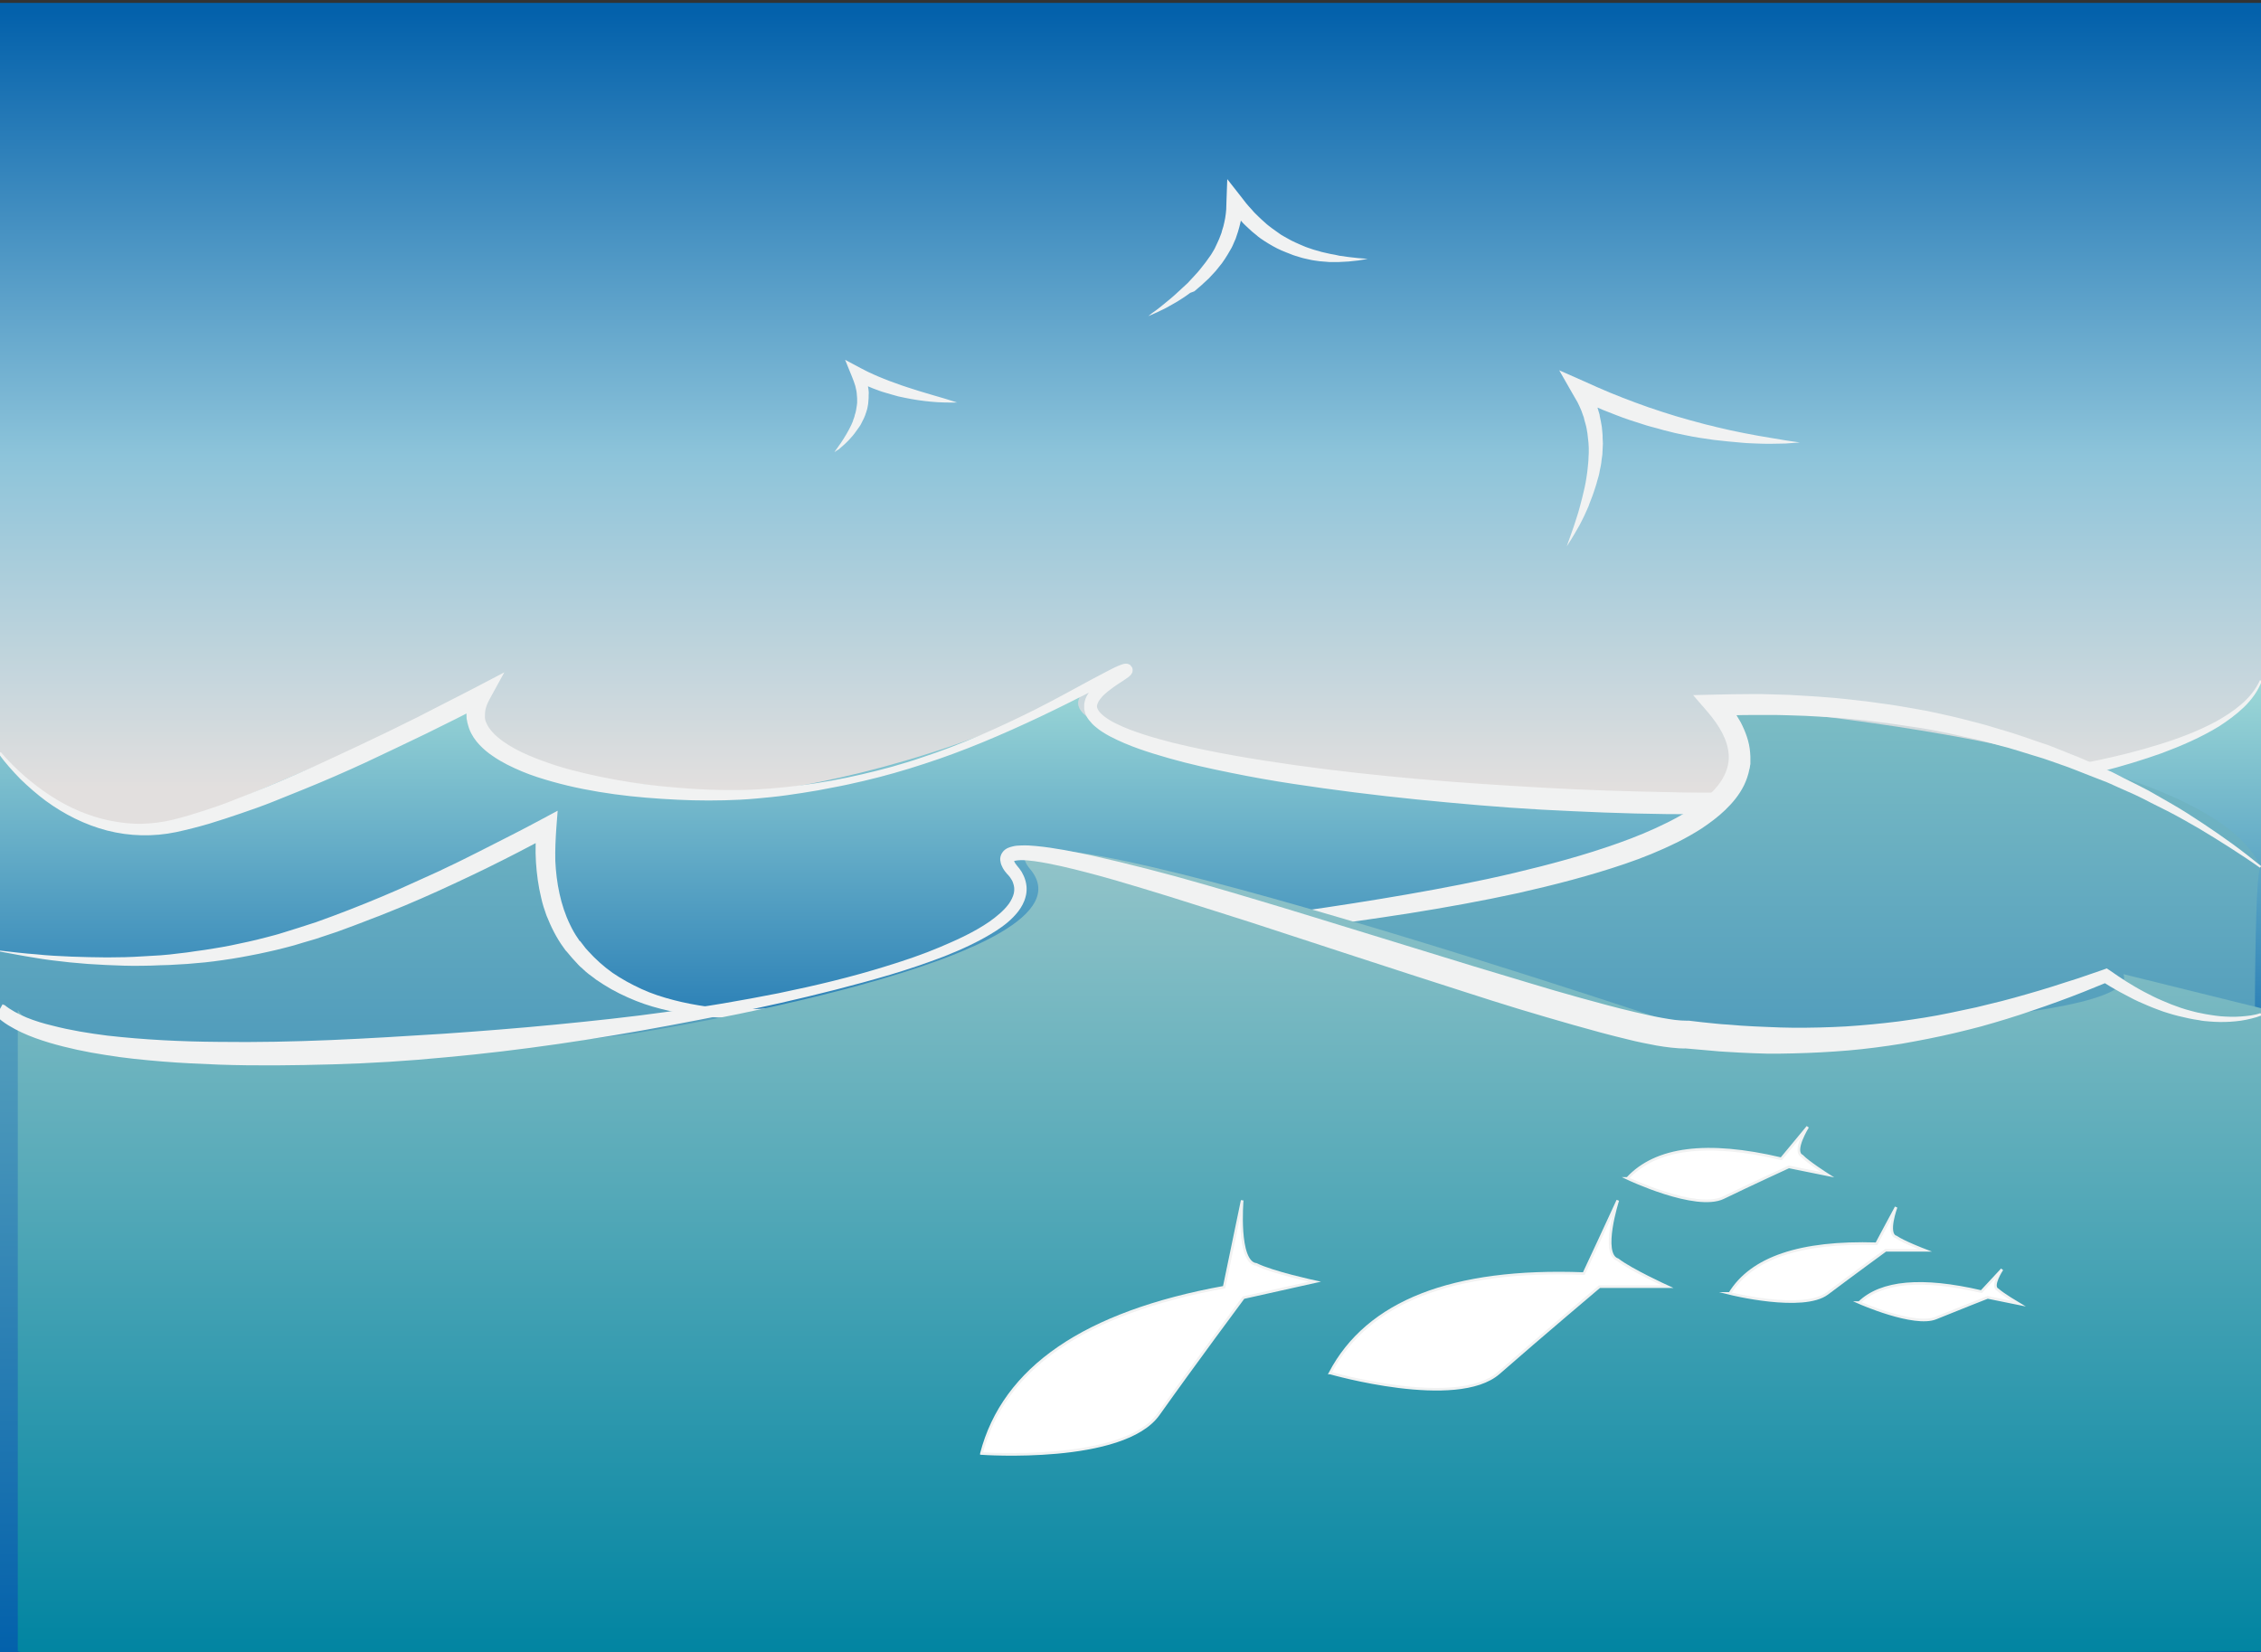 <?xml version="1.0" encoding="UTF-8"?>
<svg enable-background="new 0 0 864.4 631.7" version="1.1" viewBox="0 0 864.4 631.7" xml:space="preserve" xmlns="http://www.w3.org/2000/svg">
<rect x="0" y="0" width="864.4" height="631.7" fill="#333333" stroke="none"/>
<style type="text/css">
	.st0{fill:url(#e);}
	.st1{fill:url(#f);}
	.st2{fill:#F1F2F2;}
	.st3{fill:url(#g);}
	.st4{fill:url(#h);}
	.st5{fill:none;stroke:#F1F2F2;stroke-miterlimit:10;}
	.st6{fill:#FFFFFF;stroke:#F1F2F2;stroke-miterlimit:10;}
</style>
		<linearGradient id="e" x1="432.2" x2="432.2" y1="841.7" y2="211.1" gradientTransform="translate(0 -210)" gradientUnits="userSpaceOnUse">
		<stop stop-color="#E2DFDE" offset=".524"/>
		<stop stop-color="#8DC4DA" offset=".725"/>
		<stop stop-color="#0361AB" offset=".994"/>
	</linearGradient>
	<path class="st0" d="m0 1.1h864.4v630.6h-864.4v-630.6z"/>
	<linearGradient id="f" x1="432.2" x2="432.2" y1="634.28" y2="259.89" gradientUnits="userSpaceOnUse">
		<stop stop-color="#0361AB" offset=".534"/>
		<stop stop-color="#9DD8D7" offset=".999"/>
	</linearGradient>
	<path class="st1" d="m422 259.9c-20.1 10.7-45.6 22.1-76 31-22.8 6.7-43.7 10.6-62 13-68.1-5.4-103-14.8-104.4-28-0.3-3 1-6.3 4.4-10l-117 50c3.5 5.1-48 0.5-67-28v343.8c0 5.8 864.4 0 864.4 0v-371.8c-10.4 41-220.4 50-220.4 50s-288-20-222-50z"/>
	<path class="st2" d="m0.3 287.6c2.7 3.2 5.7 6.2 8.9 9s6.5 5.3 10 7.6 7.2 4.3 11 5.9 7.8 2.9 11.8 3.7 8.1 1.3 12.2 1.2 8.1-0.6 12.1-1.6c4.1-1 8-2.2 12-3.5s8-2.7 11.9-4.3c3.9-1.5 7.9-3.1 11.8-4.7s7.8-3.3 11.7-5c7.8-3.4 15.4-7 23.1-10.6s15.3-7.3 22.9-11.1l11.3-5.8c3.8-1.9 7.6-3.9 11.3-5.8l10.5-5.5-5.7 10.4c-0.8 1.5-1.4 3-1.6 4.4-0.1 0.7-0.1 1.4-0.1 2.1v0.5c0 0.2 0.1 0.5 0.1 0.7 0 0.1 0.1 0.3 0.1 0.4s0.1 0.3 0.2 0.5c1 2.7 3.5 5.2 6.4 7.3s6.3 3.9 9.8 5.4 7.1 2.8 10.8 4c7.4 2.3 15.1 4 22.8 5.4s15.6 2.4 23.4 3c7.9 0.7 15.7 1 23.6 0.9s15.7-0.8 23.6-1.8c3.9-0.5 7.8-1.1 11.7-1.8s7.8-1.5 11.6-2.4c1.9-0.5 3.9-0.9 5.8-1.4l5.7-1.5c3.8-1.1 7.6-2.2 11.3-3.5 15-4.9 29.5-11.4 43.7-18.5 7.1-3.6 14-7.4 21-11.2l5.3-2.8c1.8-0.9 3.5-1.9 5.5-2.7 0.5-0.2 1-0.4 1.7-0.6 0.2 0 0.4-0.1 0.7-0.1h0.5c0.2 0 0.5 0 1 0.3 0.3-0.2 1.4 1.6 1.2 1.3 0.3 0.9 0 1.7-0.1 1.9-0.3 0.6-0.5 0.8-0.6 0.9-0.6 0.6-1 0.9-1.5 1.2l-1.3 0.9c-1.7 1.1-3.3 2.1-4.8 3.3-1.5 1.1-2.9 2.3-3.9 3.6-0.5 0.6-0.9 1.3-1.1 1.9-0.1 0.3-0.2 0.6-0.2 0.8v0.4c0 0.3 0.1 0.3 0.1 0.4 0.2 0.9 1.3 2.2 2.6 3.2s2.9 2 4.6 2.8c3.4 1.7 7 3 10.7 4.2s7.5 2.2 11.3 3.2c15.2 3.7 30.9 6.3 46.5 8.5 15.7 2.2 31.4 3.9 47.2 5.3s31.6 2.4 47.4 3.3 31.6 1.4 47.5 1.7c15.8 0.4 31.6 0.2 47.4-0.2s31.6-1.3 47.4-2.6c15.8-1.2 31.5-3 47.1-5.3 15.6-2.4 31.2-5.4 46.2-10.1 7.5-2.3 14.9-5.1 21.8-8.8 3.4-1.9 6.7-4 9.7-6.6 2.9-2.5 5.5-5.6 7.1-9.2l0.7 0.3c-1.4 3.8-3.9 7.2-6.8 10s-6.2 5.2-9.6 7.4c-6.9 4.2-14.3 7.4-21.8 10.2-15.1 5.4-30.7 9.2-46.4 12.1-15.7 3-31.5 5.1-47.4 6.8s-31.8 2.8-47.7 3.6c-15.9 0.7-31.9 1-47.9 0.8-8-0.1-15.9-0.3-23.9-0.6s-15.9-0.7-23.9-1.1c-15.9-0.9-31.8-2.3-47.7-3.9s-31.7-3.6-47.5-6c-7.9-1.2-15.8-2.6-23.6-4.2-7.9-1.6-15.7-3.3-23.4-5.5s-15.5-4.6-22.9-8.5c-1.8-1-3.7-2.1-5.4-3.6-0.9-0.7-1.7-1.6-2.5-2.6s-1.4-2.2-1.7-3.7c-0.1-0.4-0.1-0.9-0.1-1.1v-1.2c0.1-0.7 0.3-1.5 0.5-2.1 0.5-1.3 1.2-2.3 2-3.2 1.5-1.8 3.2-3.1 5-4.3 1.7-1.2 3.5-2.2 5.2-3.3l1.2-0.8c0.4-0.2 0.8-0.5 0.9-0.6l-0.2 0.3s-0.3 0.7 0 1.5c-0.3-0.4 0.8 1.3 0.9 1 0.4 0.2 0.5 0.2 0.6 0.2h0.2-0.1c-0.3 0.1-0.7 0.2-1.1 0.4-1.7 0.7-3.5 1.6-5.3 2.4l-5.3 2.7c-7.1 3.6-14.2 7.2-21.4 10.6-14.4 6.8-29.1 13.1-44.3 18-7.6 2.5-15.3 4.7-23 6.5-3.9 0.9-7.8 1.8-11.7 2.5-3.9 0.8-7.8 1.5-11.8 2.1-3.9 0.6-7.9 1.2-11.9 1.6s-8 0.8-12 1c-8 0.4-16 0.4-24 0s-16-1-24-2.1-15.9-2.6-23.7-4.8c-3.9-1.1-7.8-2.3-11.6-3.9s-7.6-3.4-11.2-5.9c-1.8-1.2-3.5-2.6-5.1-4.3s-3-3.7-3.9-6.1l-0.3-0.9-0.3-1.1c-0.1-0.3-0.1-0.5-0.2-0.8v-0.2l-0.1-0.4-0.1-0.5c-0.1-1.3-0.1-2.6 0.1-3.9 0.4-2.5 1.3-4.8 2.4-6.8l4.8 4.9c-3.8 2-7.6 4-11.4 5.9l-11.5 5.7c-7.7 3.7-15.4 7.4-23.1 11-7.8 3.6-15.6 7-23.5 10.2-3.9 1.6-7.9 3.2-11.9 4.8s-8 3-12.1 4.4c-4 1.4-8.1 2.7-12.3 4-4.1 1.2-8.4 2.3-12.6 3.2-4.3 0.9-8.8 1.3-13.2 1.2s-8.8-0.7-13.1-1.8c-8.5-2.2-16.4-6.2-23.4-11.3-3.5-2.6-6.7-5.4-9.8-8.4-3-3.1-5.9-6.3-8.4-9.8l0.9-0.5z"/>
	<linearGradient id="g" x1="432.2" x2="432.2" y1="631.7" y2="269.89" gradientUnits="userSpaceOnUse">
		<stop stop-color="#0361AB" offset="0"/>
		<stop stop-color="#7CBDC5" offset="1"/>
	</linearGradient>
	<path class="st3" d="m381 358.9c-68.3 38.8-134.8 36-160 4-4.9-6.2-13.5-20.1-12-46.5-21.9 14.3-58.9 34.6-109 44.5-41.1 8.1-76.2 6.2-100 3v267.8h864.4s-5.4-304.9 0-299.8c-20.4-49-208.4-62-208.4-62 67 80-275 89-275 89z"/>
	<path class="st2" d="m0.1 363.5c4.5 0.5 9.1 1.1 13.6 1.4 4.5 0.5 9.1 0.7 13.6 0.9l6.8 0.2 6.8 0.1c4.5 0 9.1-0.1 13.6-0.4 2.3-0.1 4.5-0.3 6.8-0.4l3.4-0.3 3.4-0.4 3.4-0.4 3.4-0.5c2.2-0.3 4.5-0.6 6.7-1 4.5-0.7 8.9-1.6 13.3-2.6 2.2-0.5 4.4-1 6.6-1.6s4.4-1.1 6.5-1.8l3.2-1 3.2-1c2.2-0.7 4.4-1.4 6.5-2.1l6.3-2.3 6.3-2.4c2.1-0.8 4.2-1.7 6.3-2.5 2.1-0.9 4.2-1.7 6.3-2.6l6.3-2.7 6.2-2.8c2.1-0.9 4.1-1.9 6.2-2.8s4.1-1.9 6.2-2.9c4.1-1.9 8.2-4 12.2-6l12.2-6.2 6-3.1 6.2-3.3 5.6-3-0.5 6.5c-0.3 4.3-0.5 8.5-0.4 12.7 0.2 4.2 0.7 8.4 1.6 12.5s2.2 8.1 4 11.8c0.9 1.9 1.9 3.7 3.1 5.4l0.4 0.6 0.1 0.2 0.1 0.1s0.1 0.1 0-0.1l0.3 0.3 1 1.3 1 1.3 1 1.1c2.7 3 5.9 5.9 9.3 8.3 3.5 2.4 7.2 4.4 11.1 6.2s8 3.1 12.2 4.2 8.5 1.9 12.7 2.5c2.2 0.2 4.3 0.5 6.5 0.6 1.1 0.1 2.2 0.2 3.3 0.2l3.3 0.1c2.2 0.1 4.4 0 6.5 0 2.2-0.1 4.4-0.2 6.5-0.4 2.2-0.2 4.4-0.3 6.5-0.6l3.3-0.4 3.2-0.5c4.3-0.7 8.6-1.6 12.9-2.6 2.1-0.5 4.2-1.1 6.4-1.6l6.3-1.9c2.1-0.7 4.2-1.4 6.2-2.1 2.1-0.8 4.1-1.5 6.2-2.3 2-0.8 4.1-1.6 6.1-2.5l6-2.7c2-0.9 4-1.9 5.9-2.8l5.9-3 0.2-0.1h0.3c7-0.6 13.9-1.1 20.9-1.8l20.9-2c13.9-1.4 27.8-2.9 41.7-4.6 6.9-0.8 13.9-1.7 20.8-2.6s13.8-1.8 20.7-2.8 13.8-2 20.7-3.1 13.8-2.2 20.6-3.4c13.7-2.4 27.4-5 40.9-8.2s26.9-6.8 39.8-11.4c6.5-2.3 12.8-4.9 18.8-7.9s11.8-6.5 16.3-10.9c4.6-4.3 7.5-9.6 7.1-15.1-0.2-2.8-1.1-5.6-2.5-8.3s-3.3-5.3-5.4-7.8l-5.7-6.6 8.6-0.2c4.7-0.1 9.3-0.2 14-0.2h3.5l3.5 0.1c2.3 0.1 4.7 0.1 7 0.2 4.7 0.3 9.3 0.5 14 0.9 4.7 0.3 9.3 0.9 13.9 1.4 2.3 0.2 4.6 0.6 6.9 0.9s4.6 0.6 6.9 1l6.9 1.2 3.4 0.6 3.4 0.7 6.8 1.5c2.3 0.5 4.5 1.1 6.8 1.7s4.5 1.1 6.8 1.8l6.7 2c4.5 1.3 8.9 2.9 13.3 4.4l3.3 1.1 3.3 1.3 6.5 2.6c2.2 0.8 4.3 1.8 6.4 2.7l6.4 2.9 1.6 0.7 1.6 0.8 3.1 1.6 6.2 3.1c1 0.5 2.1 1.1 3.1 1.6l3 1.7 6.1 3.5c4 2.3 7.9 4.8 11.8 7.4s7.7 5.2 11.4 7.9 7.4 5.6 11 8.5l-0.5 0.6c-3.8-2.7-7.6-5.2-11.5-7.7s-7.8-4.9-11.8-7.3c-4-2.3-8-4.6-12.1-6.7l-6.2-3.1-3.1-1.6c-1-0.5-2-1-3.1-1.5l-6.3-2.8-3.1-1.4-1.6-0.7-1.6-0.6-6.4-2.5c-2.1-0.8-4.2-1.7-6.4-2.5l-6.5-2.3-3.2-1.1-3.3-1c-4.4-1.3-8.7-2.8-13.2-3.9l-6.6-1.8c-2.2-0.6-4.5-1-6.7-1.5s-4.5-1-6.7-1.5l-6.7-1.3-3.4-0.6-3.4-0.5-6.8-1c-2.3-0.4-4.5-0.6-6.8-0.9s-4.5-0.6-6.8-0.8c-4.6-0.4-9.1-0.9-13.7-1.1-4.6-0.3-9.1-0.5-13.7-0.6-2.3-0.1-4.6-0.1-6.9-0.1h-6.8c-4.6 0-9.1 0.2-13.7 0.3l3-6.8c2.5 2.8 4.7 5.9 6.6 9.3 1.8 3.5 3.3 7.4 3.6 11.6 0 0.5 0.1 1 0.1 1.6v2.8l-0.1 0.4c-0.1 0.5-0.1 1.1-0.3 1.6-0.4 2.1-1.1 4.1-2 6-1.8 3.7-4.4 6.8-7.2 9.5s-5.8 4.9-8.9 7c-3.1 2-6.3 3.8-9.5 5.4-6.5 3.2-13.1 5.9-19.9 8.2-13.5 4.6-27.2 8.1-40.9 11.2-13.8 3-27.6 5.5-41.4 7.7-6.9 1.1-13.9 2.1-20.8 3.1-6.9 0.9-13.9 1.8-20.9 2.6-13.9 1.6-27.9 3-41.8 4.2-14 1.2-27.9 2.3-41.9 3.2l-41.9 2.7 0.5-0.2-6 3-6 2.8c-2 0.9-4.1 1.8-6.1 2.7s-4.1 1.7-6.2 2.5-4.2 1.5-6.3 2.3l-6.3 2.1-6.4 1.9c-2.1 0.6-4.3 1.2-6.4 1.7-4.3 1.1-8.7 2-13 2.8l-3.3 0.6-3.3 0.5c-2.2 0.3-4.4 0.6-6.6 0.8-2.2 0.3-4.4 0.3-6.7 0.5l-3.3 0.1c-1.1 0-2.2 0.1-3.4 0.1h-3.4c-1.1 0-2.2-0.1-3.4-0.1-2.2 0-4.5-0.3-6.7-0.4-4.5-0.5-8.9-1-13.3-2.1-4.4-1-8.8-2.2-13-3.9s-8.4-3.7-12.3-6.2l-2.9-1.9c-0.9-0.7-1.8-1.4-2.8-2.1-0.9-0.7-1.8-1.5-2.6-2.3-0.9-0.7-1.7-1.6-2.5-2.5l-1.2-1.3-1.1-1.3-1.1-1.3-0.3-0.3-0.3-0.4-0.5-0.7c-1.4-1.9-2.6-3.9-3.7-6s-2-4.2-2.9-6.4c-0.8-2.2-1.5-4.4-2-6.7-1.1-4.5-1.7-9.1-2-13.7s-0.1-9.2 0.3-13.7l5 3.6-0.5 0.3-0.8 0.4-1.5 0.8-3 1.6-6.1 3.2c-4.1 2.1-8.2 4.2-12.3 6.2s-8.3 4-12.4 5.9c-2.1 1-4.2 1.9-6.3 2.9-2.1 0.9-4.2 1.9-6.3 2.8l-6.3 2.7-6.4 2.6c-2.1 0.9-4.3 1.7-6.4 2.5s-4.3 1.7-6.5 2.5l-6.5 2.4-6.6 2.2c-2.2 0.8-4.4 1.3-6.6 2l-3.3 1-3.4 0.9c-2.2 0.6-4.5 1.1-6.7 1.6-2.3 0.5-4.5 1-6.8 1.4-4.5 0.9-9.1 1.6-13.7 2.2l-3.4 0.4c-1.1 0.1-2.3 0.2-3.4 0.3l-3.4 0.3-3.5 0.2-3.4 0.2-3.5 0.1c-2.3 0.1-4.6 0.2-6.9 0.2-4.6 0.1-9.2-0.1-13.8-0.3l-6.9-0.4-6.9-0.6c-4.6-0.5-9.1-1-13.6-1.8-4.5-0.7-9-1.6-13.5-2.4l0.5-0.3z"/>
	<linearGradient id="h" x1="439" x2="439" y1="634.28" y2="324.94" gradientUnits="userSpaceOnUse">
		<stop stop-color="#0084A1" offset="0"/>
		<stop stop-color="#93C4C9" offset="1"/>
	</linearGradient>
	<path class="st4" d="m242.8 395.1s180-28.4 151-62.8 258 62.8 258 62.8 168-2.9 160-22.6l59.4 14.7v244.1s-864.4 6.7-864.4 0 0-245.1 0-245.1c26 38.3 236 8.9 236 8.9z"/>
	<path class="st5" d="m-41 172.9"/>
	<path class="st2" d="m4.8 388.3c-0.5 0.1-1 0.2-1.5 0.2s-1 0.1-1.4 0.1l-1.4 0.1h-1.4l2.5-4.5c2.4 2 5.5 3.6 8.6 4.9 3.2 1.3 6.5 2.3 9.9 3.1 6.9 1.8 13.9 2.9 20.9 3.8 14.1 1.6 28.4 2.3 42.6 2.4 14.3 0.2 28.6-0.1 42.9-0.7s28.6-1.5 42.9-2.4c14.3-1 28.6-2.1 42.9-3.5s28.6-2.9 42.8-4.9c7.1-1 14.2-2 21.3-3.2s14.1-2.5 21.2-3.9c14.1-2.9 28-6.2 41.7-10.5 6.8-2.1 13.6-4.4 20.2-7.2 3.3-1.4 6.5-2.8 9.7-4.4s6.2-3.3 9.1-5.3c2.8-2 5.5-4.2 7.4-6.8 0.9-1.3 1.6-2.7 1.9-4 0.3-1.4 0.2-2.7-0.3-4-0.2-0.7-0.6-1.3-1-1.9-0.2-0.3-0.4-0.6-0.7-0.9-0.1-0.2-0.2-0.3-0.4-0.4l-0.4-0.5c-0.7-0.8-1.3-1.6-1.8-2.8-0.3-0.6-0.5-1.3-0.6-2.2s0.2-2.1 0.8-2.9c0.6-0.9 1.4-1.4 2-1.7 0.7-0.3 1.3-0.5 1.8-0.6 1.1-0.3 2.2-0.4 3.2-0.4 2-0.1 3.9 0 5.8 0.2 7.4 0.7 14.6 2.2 21.7 3.7 7.1 1.6 14.1 3.3 21.1 5.1s14 3.7 20.9 5.7 13.9 4 20.8 6.1c13.8 4.1 27.6 8.4 41.3 12.6l41.3 12.7 20.6 6.2c6.9 2.1 13.7 4.1 20.6 6s13.8 3.8 20.7 5.4c3.4 0.8 6.9 1.6 10.3 2.2 1.7 0.3 3.4 0.6 5 0.8s3.3 0.3 4.6 0.3h0.8c3.3 0.4 6.7 0.8 10 1.1 1.7 0.2 3.3 0.3 5 0.4s3.3 0.3 5 0.4c3.3 0.2 6.7 0.4 10 0.5l5 0.2 5 0.1c3.3 0 6.7 0 10-0.1s6.7-0.2 10-0.4 6.7-0.5 10-0.8 6.7-0.7 10-1.1c6.7-0.9 13.3-1.9 19.9-3.3 3.3-0.7 6.6-1.4 9.9-2.1 3.3-0.8 6.5-1.6 9.8-2.4 3.3-0.9 6.5-1.7 9.8-2.7 3.2-0.9 6.5-1.9 9.7-2.9s6.4-2.1 9.7-3.1l9.6-3.3 1.3-0.5 1.1 0.7 3.2 2.2 3.2 2.1c1.1 0.7 2.2 1.3 3.3 2 1.1 0.6 2.2 1.3 3.4 1.9 2.3 1.2 4.6 2.4 7 3.4l3.6 1.5c1.2 0.4 2.4 0.9 3.6 1.3s2.5 0.8 3.7 1.1 2.5 0.7 3.8 0.9c1.3 0.3 2.5 0.5 3.8 0.7s2.6 0.4 3.8 0.5c2.6 0.2 5.2 0.3 7.7 0.1 1.3-0.1 2.6-0.2 3.9-0.4s2.6-0.5 3.7-0.9l0.4 0.9c-1.3 0.5-2.6 0.9-3.9 1.2s-2.6 0.6-4 0.8c-1.3 0.2-2.7 0.3-4 0.4s-2.7 0.1-4 0.1-2.7-0.1-4-0.2-2.7-0.2-4-0.5c-1.3-0.2-2.7-0.4-4-0.7s-2.6-0.6-3.9-0.9-2.6-0.7-3.9-1.1-2.6-0.8-3.8-1.3c-2.5-0.9-5-2-7.5-3.1-1.2-0.5-2.4-1.2-3.6-1.8s-2.4-1.3-3.6-1.9l-3.5-2-3.4-2.1 2.4 0.3c-6.3 2.6-12.7 5.2-19.1 7.5-3.2 1.2-6.5 2.3-9.7 3.4s-6.5 2.2-9.8 3.2-6.6 2-9.9 2.9-6.7 1.7-10 2.5c-6.7 1.6-13.5 2.9-20.3 4.1-6.8 1.1-13.7 2-20.6 2.6-3.4 0.3-6.9 0.5-10.3 0.7-3.5 0.2-6.9 0.3-10.4 0.4l-5.2 0.1h-5.2c-3.5-0.1-6.9-0.2-10.4-0.4-1.7-0.1-3.4-0.2-5.2-0.3-1.7-0.1-3.4-0.2-5.2-0.4-3.4-0.3-6.9-0.6-10.3-0.9h0.8c-2.3 0.1-4.2-0.1-6.2-0.3-1.9-0.2-3.8-0.5-5.6-0.8-3.7-0.7-7.3-1.4-10.8-2.3-7.1-1.7-14.1-3.6-21.1-5.6s-13.9-4-20.8-6.1-13.8-4.3-20.6-6.5c-13.7-4.4-27.4-8.8-41.1-13.3l-41-13.4-20.5-6.5c-6.8-2.2-13.7-4.3-20.6-6.4s-13.7-4.1-20.6-5.9-13.8-3.5-20.7-4.5c-1.7-0.2-3.4-0.4-5-0.4-0.8 0-1.6 0.1-2.2 0.2-0.3 0.1-0.6 0.1-0.7 0.2-0.2 0.1-0.2 0.1-0.1 0s0.1-0.4 0.1-0.4 0 0.2 0.1 0.4c0.2 0.5 0.6 1.1 1.1 1.7l0.4 0.5c0.2 0.2 0.3 0.4 0.5 0.6 0.3 0.4 0.6 0.9 0.9 1.3 0.5 0.9 1 1.9 1.3 2.9 0.7 2.1 0.8 4.5 0.2 6.6-0.5 2.1-1.6 4-2.8 5.6-2.5 3.2-5.5 5.5-8.6 7.5-6.3 4-12.9 7-19.7 9.7-6.8 2.6-13.6 4.9-20.6 7-13.9 4.1-27.9 7.6-41.9 10.8-7 1.6-14.1 3.1-21.2 4.5s-14.1 2.8-21.2 4.1c-28.4 5.3-57 9.6-85.7 12.2-14.4 1.4-28.8 2.3-43.3 2.7s-28.9 0.6-43.4 0.1c-7.2-0.3-14.5-0.6-21.7-1.2s-14.5-1.3-21.7-2.5c-7.2-1.1-14.4-2.6-21.5-4.7-3.6-1.1-7.1-2.3-10.5-3.9s-6.8-3.5-9.8-6.3l2.5-4.5c0.4 0.3 0.8 0.5 1.1 0.8l1.1 0.9c0.4 0.3 0.7 0.6 1.1 0.9s0.7 0.7 1 1l-0.5 0.7z"/>
	<path class="st2" d="m439 120.9c0.9-0.8 1.9-1.5 2.9-2.2s1.9-1.5 2.8-2.2 1.8-1.5 2.8-2.3c0.9-0.7 1.8-1.6 2.7-2.4l1.3-1.2 1.3-1.2 1.3-1.2 1.2-1.3 1.2-1.3c0.4-0.4 0.8-0.9 1.2-1.3l1.1-1.3 1.1-1.4 1.1-1.4 1-1.4 1-1.4 0.9-1.5c0.3-0.5 0.6-1 0.8-1.5l0.7-1.5c0.5-1 0.9-2 1.3-3.1l0.3-0.8 0.2-0.8 0.5-1.6c0.3-1.1 0.5-2.2 0.7-3.2 0.2-1.1 0.3-2.2 0.4-3.3l0.1-3.3 0.3-8.3 5.1 6.5 2.1 2.7c0.7 0.9 1.5 1.7 2.3 2.6 0.7 0.9 1.6 1.7 2.4 2.5s1.7 1.6 2.5 2.3c0.8 0.8 1.8 1.5 2.7 2.2s1.9 1.3 2.8 2 2 1.2 3 1.8 2 1.1 3.1 1.6c1 0.5 2.1 0.9 3.2 1.4s2.2 0.8 3.3 1.2 2.3 0.6 3.4 1c1.1 0.3 2.3 0.5 3.5 0.8 1.2 0.2 2.3 0.4 3.5 0.7 1.2 0.2 2.4 0.3 3.6 0.5l3.6 0.4 3.6 0.3c-1.2 0.2-2.4 0.4-3.6 0.6l-3.7 0.4c-1.2 0.1-2.5 0.1-3.7 0.2h-3.7c-1.2-0.1-2.5-0.2-3.7-0.3-1.2-0.2-2.5-0.3-3.7-0.6s-2.5-0.5-3.7-0.9-2.5-0.7-3.6-1.2c-1.2-0.5-2.4-0.9-3.5-1.4-1.2-0.5-2.3-1.1-3.4-1.7s-2.2-1.3-3.3-2-2.1-1.4-3.1-2.3c-1-0.8-2-1.6-2.9-2.5s-1.9-1.7-2.7-2.7-1.7-1.9-2.5-2.8l-2.4-3 5.4-1.8c-0.1 1.3-0.1 2.6-0.2 3.9-0.2 1.3-0.3 2.6-0.6 3.9s-0.6 2.5-1 3.8l-0.6 1.8-0.3 0.9-0.4 0.9c-0.5 1.2-1 2.4-1.7 3.5-0.6 1.1-1.3 2.2-2 3.3l-1.1 1.6-1.2 1.5-1.2 1.5-1.3 1.4c-0.4 0.5-0.9 0.9-1.3 1.4l-1.4 1.3c-0.5 0.4-0.9 0.9-1.4 1.3l-1.4 1.2-1.4 1.2-1.6 0.6-1.5 1.1-1.5 1c-1 0.7-2.1 1.3-3.1 1.9-1.1 0.6-2.1 1.2-3.2 1.8-1.1 0.5-2.2 1.1-3.3 1.6-1.2 0.5-2.3 1-3.4 1.5z"/>
	<path class="st2" d="m319 172.9c0.4-0.6 0.8-1.2 1.2-1.7 0.4-0.6 0.8-1.2 1.2-1.7 0.4-0.6 0.8-1.2 1.1-1.7 0.4-0.6 0.7-1.2 1.1-1.8 0.3-0.6 0.7-1.2 1-1.8l0.9-1.8c0.2-0.6 0.6-1.2 0.7-1.8 0.2-0.6 0.5-1.2 0.6-1.9 0.2-0.6 0.4-1.2 0.5-1.9 0.1-0.6 0.2-1.3 0.3-1.9l0.1-0.9v-0.9c0-0.6 0-1.2-0.1-1.9 0-0.6-0.1-1.2-0.2-1.8s-0.3-1.2-0.4-1.8l-0.6-1.8-0.7-1.8-2.6-6.4 6 3.2c1.4 0.7 2.8 1.5 4.3 2.1 0.7 0.3 1.4 0.7 2.2 1 0.7 0.3 1.5 0.6 2.2 0.9 1.5 0.6 3 1.2 4.5 1.7 1.5 0.6 3.1 1.1 4.6 1.6s3.1 1 4.7 1.5l4.7 1.4 4.8 1.4 4.8 1.5c-1.7 0.1-3.4 0-5 0-0.8 0-1.7-0.1-2.5-0.1-0.8-0.1-1.7-0.1-2.5-0.2-3.3-0.3-6.7-0.8-10-1.5-1.7-0.3-3.3-0.7-4.9-1.2s-3.3-0.9-4.9-1.5l-2.4-0.9c-0.8-0.3-1.6-0.7-2.4-1-1.6-0.7-3.1-1.5-4.6-2.3l3.5-3.2c0.3 0.7 0.6 1.4 0.8 2.2 0.2 0.7 0.4 1.5 0.6 2.2 0.1 0.8 0.3 1.5 0.4 2.3s0.2 1.5 0.1 2.3c0 0.8 0 1.6-0.1 2.3l-0.1 1.2-0.2 1.1c-0.1 0.8-0.4 1.5-0.6 2.2s-0.5 1.4-0.8 2.1-0.7 1.3-1 2-0.8 1.3-1.2 1.9-0.9 1.2-1.3 1.8-0.9 1.1-1.4 1.7-1 1.1-1.5 1.6-1 1-1.6 1.5-1.1 1-1.6 1.4c-0.6 0.3-1.1 0.7-1.7 1.1z"/>
	<path class="st2" d="m599 208.9c0.4-1.3 0.9-2.5 1.3-3.7l1.3-3.7c0.4-1.2 0.8-2.5 1.2-3.7s0.8-2.5 1.1-3.7l0.5-1.9 0.5-1.9c0.3-1.3 0.6-2.5 0.9-3.8s0.5-2.5 0.7-3.8 0.4-2.5 0.5-3.8 0.3-2.5 0.3-3.8l0.1-1.9v-1.9l-0.1-1.9-0.2-1.8c-0.1-0.6-0.1-1.2-0.2-1.8l-0.3-1.8c-0.2-1.2-0.6-2.4-0.9-3.5-0.1-0.3-0.1-0.6-0.2-0.9l-0.3-0.8-0.6-1.7c-0.4-1.1-1-2.2-1.5-3.3-0.6-1.1-1.2-2.1-1.8-3.1l-5.2-9.1 9.5 4.2 4.9 2.2 4.9 2.1 5 2c1.7 0.7 3.3 1.2 5 1.9 1.7 0.6 3.4 1.2 5 1.8 1.7 0.6 3.4 1.1 5.1 1.7s3.4 1 5.1 1.6c1.7 0.5 3.4 1 5.2 1.5 1.7 0.5 3.5 0.9 5.2 1.4s3.5 0.8 5.2 1.3c0.9 0.2 1.7 0.4 2.6 0.6l2.6 0.6c1.8 0.4 3.5 0.7 5.3 1.1l5.3 1c1.8 0.3 3.6 0.6 5.3 0.9l5.4 0.9c1.8 0.3 3.6 0.5 5.4 0.8-1.8 0.1-3.6 0.3-5.5 0.4l-5.5 0.1c-1.8 0-3.7 0-5.5-0.1s-3.7-0.1-5.5-0.3-3.7-0.3-5.5-0.5-3.7-0.4-5.5-0.6c-1.8-0.3-3.6-0.5-5.4-0.8s-3.6-0.6-5.4-1-3.6-0.7-5.4-1.2c-1.8-0.4-3.6-0.9-5.3-1.4-1.8-0.5-3.6-0.9-5.3-1.5-1.8-0.6-3.5-1.1-5.3-1.7-1.7-0.6-3.5-1.2-5.2-1.9s-3.4-1.3-5.1-2l-5.1-2.2-5-2.3 4.3-4.9c0.7 1.3 1.4 2.5 2 3.8s1.2 2.6 1.6 4l0.6 2 0.3 1c0.1 0.3 0.2 0.7 0.2 1 0.3 1.4 0.6 2.8 0.8 4.2l0.2 2.1c0.1 0.7 0.1 1.4 0.1 2.1l0.1 2.1-0.1 2.1c0 0.7-0.1 1.4-0.1 2.1l-0.3 2.1c-0.1 1.4-0.4 2.7-0.7 4.1-0.2 1.4-0.6 2.7-1 4-0.3 1.3-0.8 2.6-1.2 3.9s-0.9 2.5-1.4 3.8c-0.2 0.6-0.5 1.2-0.7 1.9l-0.8 1.8c-0.5 1.2-1.1 2.4-1.7 3.6s-1.2 2.4-1.9 3.5c-0.7 1.2-1.3 2.3-2 3.4-0.5 0.8-1.2 1.9-1.9 3z"/>
	<path class="st6" d="m508.5 525c14.3-27.2 46.7-39.9 97-38 3.4-7.3 7.9-16.9 13-28 0 0-6.6 20.6 0 22.7 5 3.9 19 10.3 19 10.3h-26s-22.5 19-38.5 33-64.5 0-64.5 0z"/>
	<path class="st6" d="m661.3 494.6c8.3-13.6 27-19.9 56.1-19 2-3.7 4.5-8.5 7.5-14 0 0-3.8 10.3 0 11.4 2.9 2 11 5.1 11 5.1h-15s-13 9.5-22.3 16.5-37.3 0-37.3 0z"/>
	<path class="st6" d="m622.2 450.6c10.8-11.7 30.4-14.2 58.8-7.5 2.7-3.2 6.1-7.4 10.1-12.2 0 0-5.8 9.3-2.2 11.1 2.4 2.5 9.8 7.2 9.8 7.2l-14.8-3s-14.6 6.7-25.1 11.8c-10.5 5-36.6-7.4-36.6-7.4z"/>
	<path class="st6" d="m710.8 498.1c8.4-8.1 24-9.5 46.7-4.2 2.1-2.2 4.7-5.1 7.9-8.5 0 0-4.4 6.5-1.6 7.8 2 1.8 7.9 5.3 7.9 5.3l-11.8-2.4s-11.5 4.5-19.8 7.9-29.3-5.9-29.3-5.9z"/>
	<path class="st6" d="m375.2 555.8c8.5-32.7 39.5-53.9 92.8-63.6 1.8-8.7 4.2-20.1 6.9-33.2 0 0-2 23.7 5.4 24.5 6.2 3.1 22.4 6.6 22.4 6.6l-27.3 6.1s-19.1 25.7-32.5 44.6-67.7 15-67.7 15z"/>
</svg>
